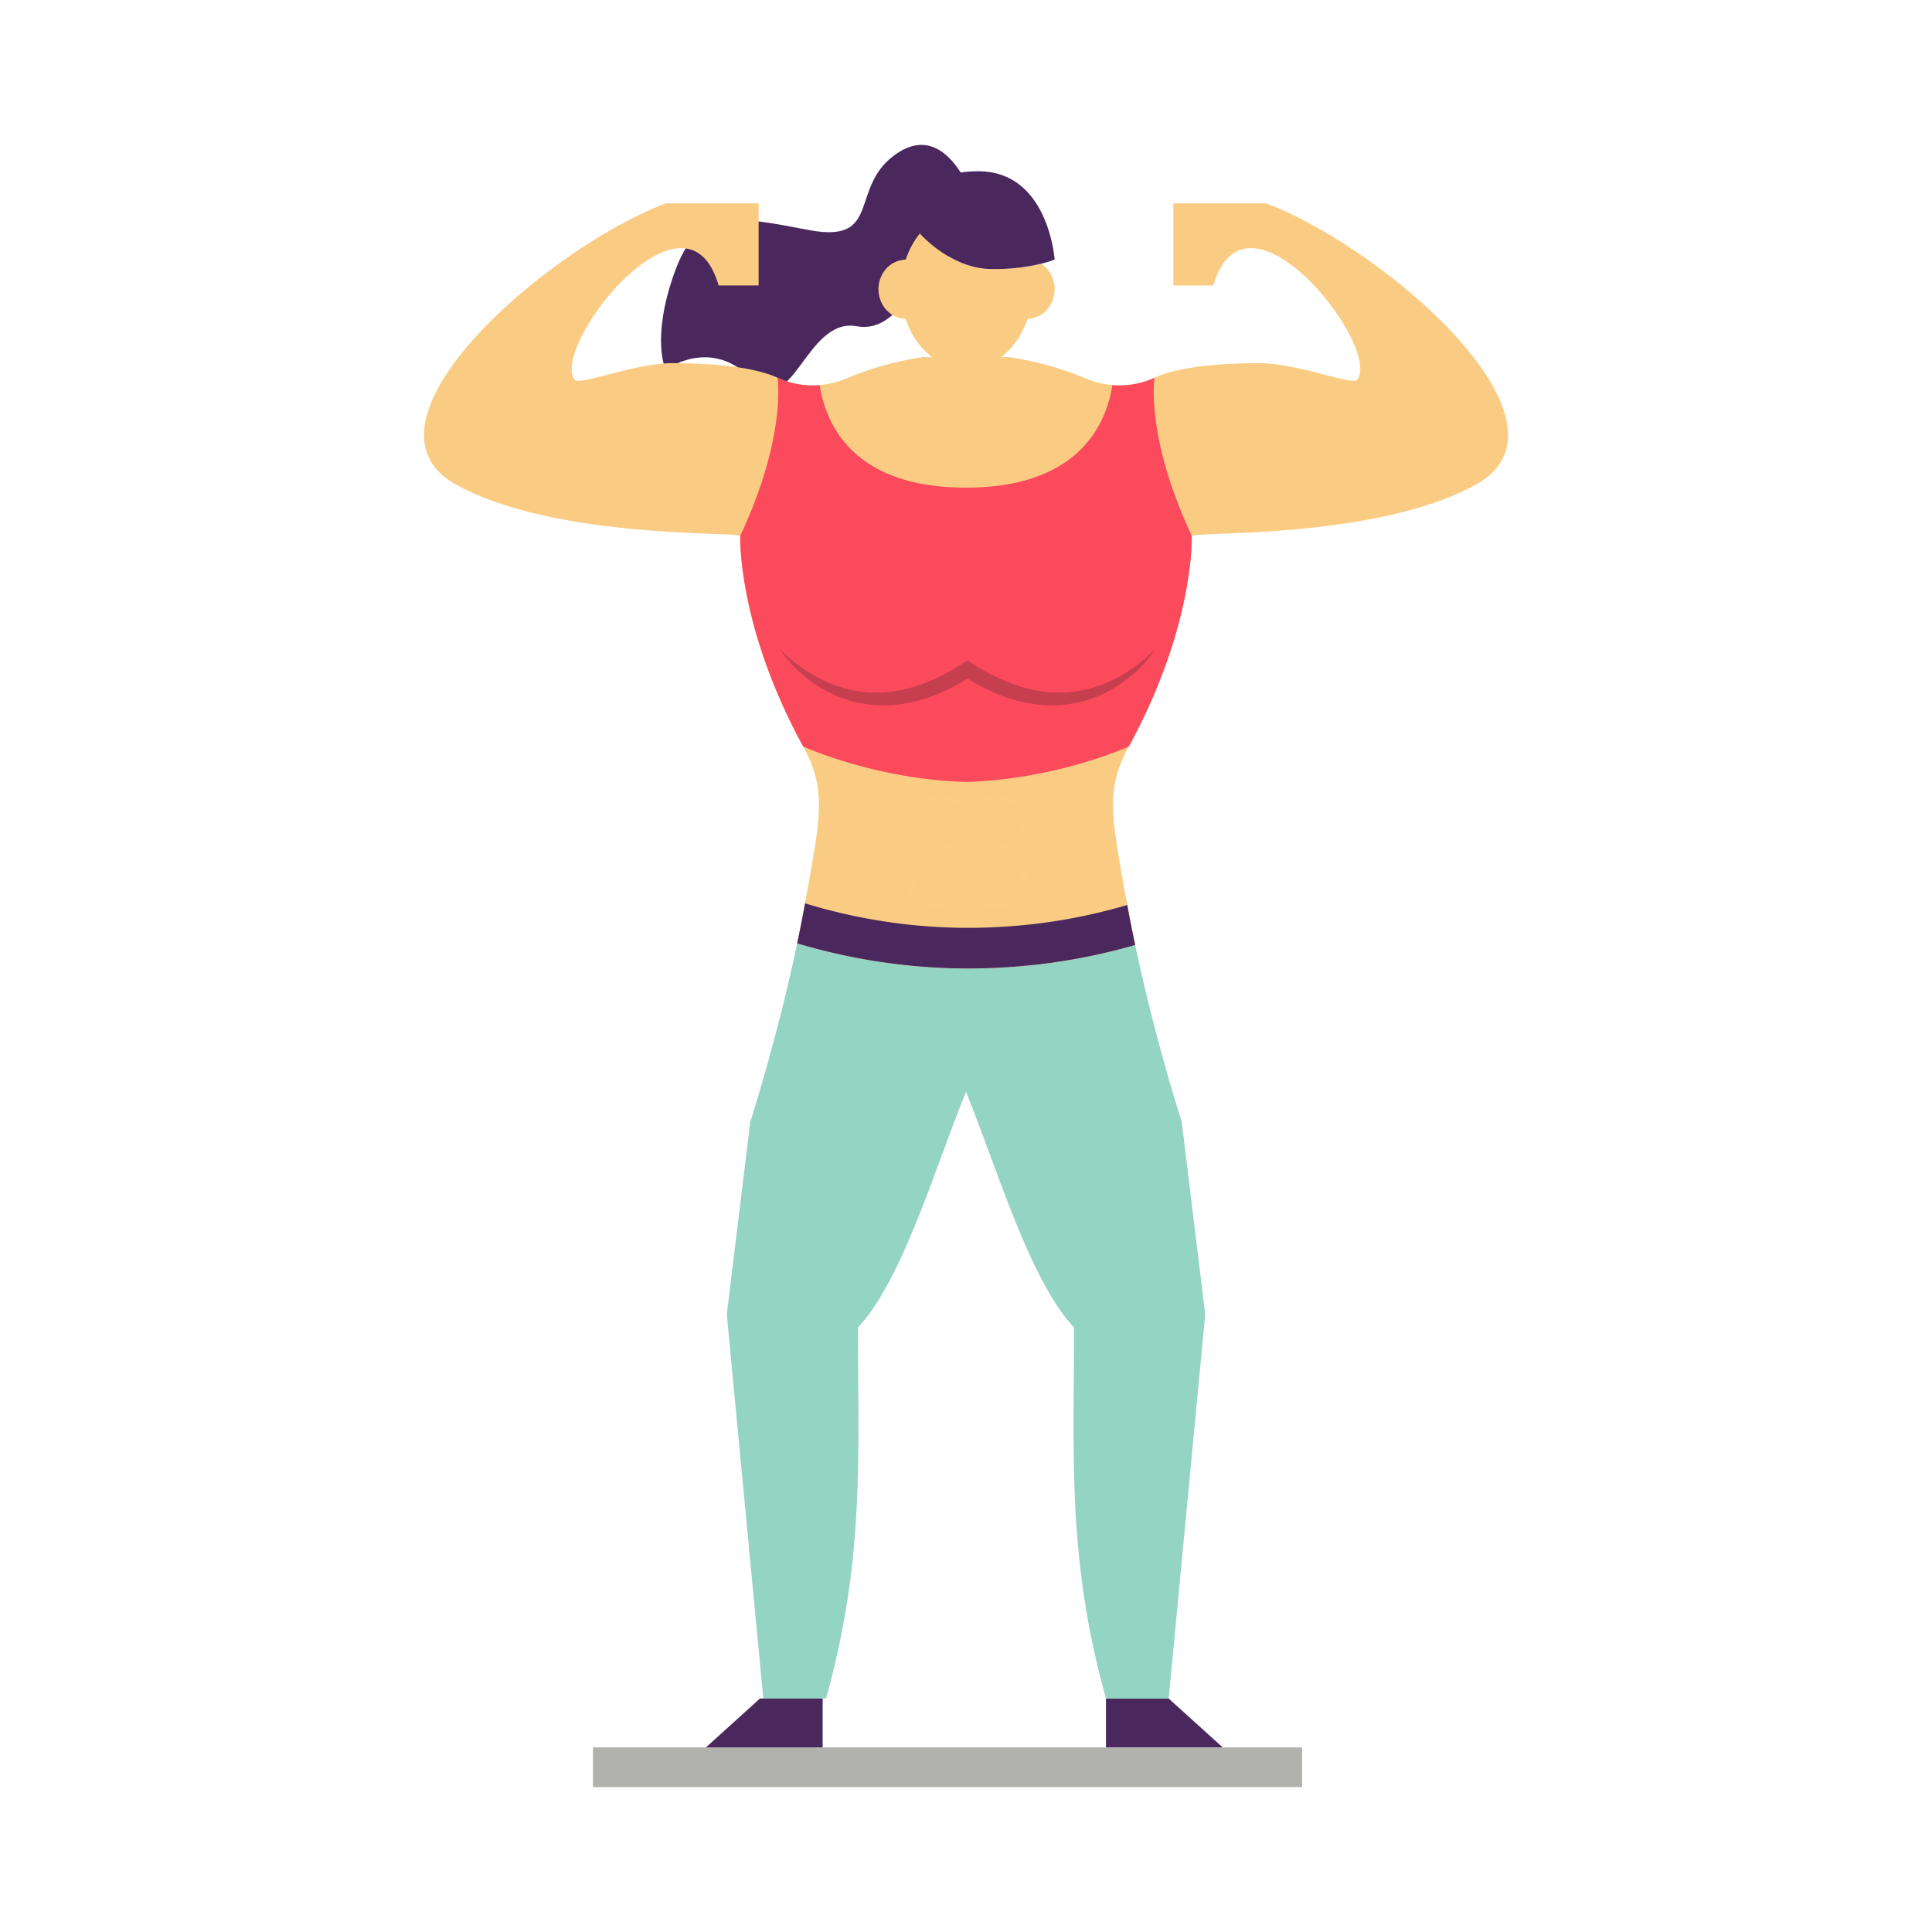 <svg xmlns="http://www.w3.org/2000/svg" viewBox="0 0 1000 1000"><defs><style>.cls-1{isolation:isolate;}.cls-2{fill:#4a285e;}.cls-3{fill:#fc4a5d;}.cls-4{fill:#93d4c3;}.cls-5,.cls-8{fill:#facc83;}.cls-6{fill:#b1b1ae;}.cls-7{opacity:0.5;}.cls-8{opacity:0.8;}.cls-8,.cls-9{mix-blend-mode:multiply;}.cls-9{opacity:0.25;}.cls-10{fill:#231f20;}</style></defs><g class="cls-1"><g id="Layer_1" data-name="Layer 1"><path class="cls-2" d="M504.84,105.516s-13.325-43.589-39.86-26.577-7.375,47.495-46.336,40.121-57.561-11.75-69.664,22.387-4.451,49.942-4.451,49.942,23.357-17.365,44.578,4.865,27.74-32.177,54.296-27.402,33.069-41.23,54.344-36.513S504.84,105.516,504.84,105.516Z"/><path class="cls-3" d="M587.567,489.112a310.101,310.101,0,0,1-49.301,9.978c-5.192.59-10.414,1.088-15.636,1.43a.395.395,0,0,1-.187.031c-.155,0-.342.031-.497.031a307.92,307.92,0,0,1-51.352-.839.529.529,0,0,0-.218-.031,309.967,309.967,0,0,1-57.756-11.439c1.462-6.807,2.829-13.739,4.072-20.703.093-.497.187-.994.28-1.461l60.398,13.15,22.63,4.911,21.231-4.632,61.796-13.398c.093.467.187.933.28,1.43.062.28.093.56.156.839,1.212,6.684,2.517,13.336,3.917,19.864Q587.473,488.692,587.567,489.112Z"/><polygon class="cls-2" points="632.881 904.453 572.452 904.453 572.452 879.15 604.905 879.15 632.881 904.453"/><path class="cls-4" d="M623.811,680.253l-.653,7.025L604.911,879.134H572.459c-20.33-72.677-16.444-126.361-16.569-191.856v-.218c-23.065-24.463-40.099-83.463-55.891-121.853-15.791,38.39-32.826,97.389-55.891,121.853v.218c-.124,65.495,3.761,119.179-16.569,191.856H395.088L376.842,687.278l-.653-7.025L388.343,580.688a.241.241,0,0,1,.031-.093c.653-2.051,14.113-44.016,24.246-92.322a309.967,309.967,0,0,0,57.756,11.439.529.529,0,0,1,.218.031,307.92,307.92,0,0,0,51.352.839c.156,0,.342-.031.497-.031a.395.395,0,0,0,.187-.031c5.222-.342,10.444-.839,15.636-1.43a310.101,310.101,0,0,0,49.301-9.978c10.103,47.964,23.406,89.431,24.059,91.483a.237.237,0,0,1,.032.093Z"/><path class="cls-5" d="M763.693,250.97c-50.917,27.976-143.612,24.153-146.845,26.391,0,0,1.741,46.161-32.577,109.046-12.279,22.474-8.984,36.027-1.244,79.701v.031c.093.467.187.933.28,1.43.062.28.093.56.156.839,1.212,6.684,2.517,13.336,3.917,19.864q.093.419.187.839a310.101,310.101,0,0,1-49.301,9.978c-5.192.59-10.414,1.088-15.636,1.43a.395.395,0,0,1-.187.031c-.155,0-.342.031-.497.031a307.92,307.92,0,0,1-51.352-.839.529.529,0,0,0-.218-.031,309.967,309.967,0,0,1-57.756-11.439c1.462-6.807,2.829-13.739,4.072-20.703.093-.497.187-.994.28-1.461,7.74-43.674,11.035-57.227-1.244-79.701-34.317-62.885-32.577-109.046-32.577-109.046-3.232-2.238-95.928,1.585-146.844-26.391C178.83,219.388,281.877,129.304,344.544,105.244h48.119v42.524H371.961c-16.879-58.066-87.256,31.644-74.51,48.741,1.989,3.326,31.085-8.548,50.855-8.548,1.585,0,3.171,0,4.756.062,18.371.249,38.017,2.238,49.363,7.491a44.01,44.01,0,0,0,35.25.591c.498-.187.964-.405,1.462-.591a162.811,162.811,0,0,1,39.167-10.662,30.112,30.112,0,0,0,43.394,0,162.817,162.817,0,0,1,39.167,10.662c.497.187.963.405,1.461.591a44.01,44.01,0,0,0,35.25-.591c11.346-5.253,30.992-7.242,49.363-7.491,1.585-.062,3.171-.062,4.756-.062,19.77,0,48.865,11.875,50.855,8.548C715.294,179.412,644.918,89.702,628.038,147.768H607.336v-42.524h48.119C718.123,129.304,821.169,219.388,763.693,250.97Z"/><path class="cls-5" d="M500.311,183.842c-.342,0-.746.031-1.181.031V183.842Z"/><path class="cls-5" d="M500.809,183.842v.031a2.512,2.512,0,0,1-.497-.031Z"/><path class="cls-4" d="M490.582,183.718c-1.368,0-2.86-.031-4.507-.031C487.722,183.655,489.245,183.687,490.582,183.718Z"/><path class="cls-4" d="M499.969,183.935s-3.419-.156-9.388-.218c4.787.031,7.554.124,7.554.124s5.564-.249,14.579-.155C504.663,183.718,499.969,183.935,499.969,183.935Z"/><rect class="cls-6" x="306.92" y="904.453" width="367.051" height="20.547"/><polygon class="cls-2" points="365.378 904.453 425.807 904.453 425.807 879.15 393.354 879.15 365.378 904.453"/><path class="cls-2" d="M587.567,489.112a310.101,310.101,0,0,1-49.301,9.978c-5.192.59-10.414,1.088-15.636,1.43a.395.395,0,0,1-.187.031c-.155,0-.342.031-.497.031a307.92,307.92,0,0,1-51.352-.839.529.529,0,0,0-.218-.031,309.967,309.967,0,0,1-57.756-11.439c1.462-6.807,2.829-13.739,4.072-20.703a290.339,290.339,0,0,0,60.678,11.689,283.022,283.022,0,0,0,43.861.279,286.226,286.226,0,0,0,62.232-11.129c1.212,6.684,2.517,13.336,3.917,19.864Q587.473,488.692,587.567,489.112Z"/><g class="cls-7"><path class="cls-8" d="M527.438,397.088v3.553a12.107,12.107,0,0,1-12.102,12.103H514.004a12.107,12.107,0,0,1-12.102-12.103v-3.553h-3.803v3.553a12.107,12.107,0,0,1-12.102,12.103h-1.332a12.107,12.107,0,0,1-12.102-12.103v-3.553h-3.775v8.771a12.046,12.046,0,0,0,5.551,10.159,11.895,11.895,0,0,0,6.551,1.943h8.882a11.896,11.896,0,0,0,6.551-1.943,12.071,12.071,0,0,0,3.678-3.736,12.069,12.069,0,0,0,3.678,3.736,11.895,11.895,0,0,0,6.551,1.943h8.882a11.896,11.896,0,0,0,6.551-1.943,12.047,12.047,0,0,0,5.552-10.159v-8.771Z"/><path class="cls-8" d="M527.438,426.317a12.107,12.107,0,0,1-12.102,12.103H514.004a12.107,12.107,0,0,1-12.102-12.103V422.764h-3.803v3.552a12.107,12.107,0,0,1-12.102,12.103h-1.332a12.107,12.107,0,0,1-12.102-12.103V422.764h-3.775v8.771a12.046,12.046,0,0,0,5.551,10.159,11.898,11.898,0,0,0,6.551,1.943h8.882a11.899,11.899,0,0,0,6.551-1.943,12.071,12.071,0,0,0,3.678-3.736,12.069,12.069,0,0,0,3.678,3.736,11.898,11.898,0,0,0,6.551,1.943h8.882a11.899,11.899,0,0,0,6.551-1.943,12.047,12.047,0,0,0,5.552-10.159V422.764h-3.775Z"/><path class="cls-8" d="M527.438,451.993a12.107,12.107,0,0,1-12.102,12.102H514.004A12.107,12.107,0,0,1,501.901,451.993V448.44h-3.803V451.993a12.107,12.107,0,0,1-12.102,12.102h-1.332A12.107,12.107,0,0,1,472.561,451.993V448.44h-3.775v8.771a12.045,12.045,0,0,0,5.551,10.159,11.895,11.895,0,0,0,6.551,1.943h8.882a11.896,11.896,0,0,0,6.551-1.943,12.063,12.063,0,0,0,3.678-3.736,12.061,12.061,0,0,0,3.678,3.736,11.895,11.895,0,0,0,6.551,1.943h8.882a11.896,11.896,0,0,0,6.551-1.943,12.046,12.046,0,0,0,5.552-10.159V448.44h-3.775Z"/></g><path class="cls-5" d="M545.876,149.703c0,8.382-6.27,15.222-14.048,15.322-4.996,15.255-17.233,26.018-31.516,26.018S473.758,180.28,468.762,165.025c-7.778-.134-14.048-6.94-14.048-15.322a15.619,15.619,0,0,1,6.739-13.042,13.488,13.488,0,0,1,7.309-2.313,42.776,42.776,0,0,1,7.343-13.579c.838.972,16.362,18.105,36.445,18.474a102.279,102.279,0,0,0,26.353-2.749A15.614,15.614,0,0,1,545.876,149.703Z"/><path class="cls-2" d="M545.876,134.347a50.101,50.101,0,0,1-6.974,2.146,102.279,102.279,0,0,1-26.353,2.749c-20.083-.369-35.607-17.501-36.445-18.474a42.776,42.776,0,0,0-7.343,13.579,13.488,13.488,0,0,0-7.309,2.313c-1.006-19.714,8.516-48.012,44.927-48.012S545.876,134.347,545.876,134.347Z"/><path class="cls-5" d="M575.63,199.307c-3.171,20.236-17.315,53.093-75.692,53.093-58.346,0-72.521-32.857-75.691-53.062a42.959,42.959,0,0,0,13.118-3.108c.093-.03.218-.093.31-.124.498-.187.964-.405,1.462-.591a162.811,162.811,0,0,1,39.167-10.662,30.112,30.112,0,0,0,43.394,0,162.817,162.817,0,0,1,39.167,10.662c.497.187.963.405,1.461.591.062.031.156.062.218.093A42.567,42.567,0,0,0,575.63,199.307Z"/><polygon class="cls-5" points="521.697 184.852 478.303 184.852 478.303 193.463 532.017 200.55 521.697 184.852"/><path class="cls-3" d="M584.271,386.407s-30.277,13.864-70.905,17.532c-4.321.405-8.828.684-13.367.808-.31,0-.653-.031-.964-.031-46.689-1.554-83.308-18.309-83.308-18.309-34.317-62.885-32.577-109.046-32.577-109.046,24.215-51.881,19.273-81.847,19.273-81.847a43.403,43.403,0,0,0,21.822,3.823c3.139,20.113,17.189,52.721,74.79,53.062h.964c58.346,0,72.584-32.857,75.754-53.062a43.402,43.402,0,0,0,21.821-3.823s-4.942,29.966,19.273,81.847C616.848,277.361,618.589,323.522,584.271,386.407Z"/><g class="cls-9"><path class="cls-10" d="M597.855,335.986a58.21,58.21,0,0,1-8.714,10.512,68.792,68.792,0,0,1-10.827,8.589,62.757,62.757,0,0,1-40.486,9.643c-1.189-.069-2.356-.265-3.528-.447-1.167-.196-2.355-.323-3.503-.602-2.303-.535-4.629-1.014-6.869-1.756-1.124-.357-2.276-.646-3.376-1.064l-3.3-1.256-1.648-.634-1.603-.726-3.206-1.456c-2.112-1.014-4.136-2.183-6.208-3.27l-5.97-3.637h4.377l-5.969,3.639c-2.07,1.089-4.097,2.252-6.206,3.274l-3.206,1.456-1.603.726-1.648.634-3.3,1.256c-1.1.417-2.25.714-3.375,1.068-2.24.742-4.567,1.221-6.87,1.756-1.149.276-2.336.41-3.503.605-1.171.182-2.339.377-3.528.446a62.058,62.058,0,0,1-14.208-.131,59.157,59.157,0,0,1-13.75-3.295,67.804,67.804,0,0,1-12.534-6.217,68.903,68.903,0,0,1-10.826-8.593,58.157,58.157,0,0,1-8.71-10.516,60.777,60.777,0,0,0,4.896,4.652c1.693,1.469,3.431,2.876,5.246,4.17a72.719,72.719,0,0,0,11.329,6.868,62.993,62.993,0,0,0,24.915,6.667,66.715,66.715,0,0,0,25.254-3.645,88.259,88.259,0,0,0,11.926-4.99c1.937-.967,3.82-2.062,5.734-3.082l5.561-3.439L500.873,341.792l2.122,1.395a101.324,101.324,0,0,0,23.218,11.52,66.697,66.697,0,0,0,25.258,3.647,62.958,62.958,0,0,0,24.92-6.668,72.882,72.882,0,0,0,11.327-6.873c1.815-1.295,3.552-2.703,5.245-4.172A60.802,60.802,0,0,0,597.855,335.986Z"/></g></g></g></svg>